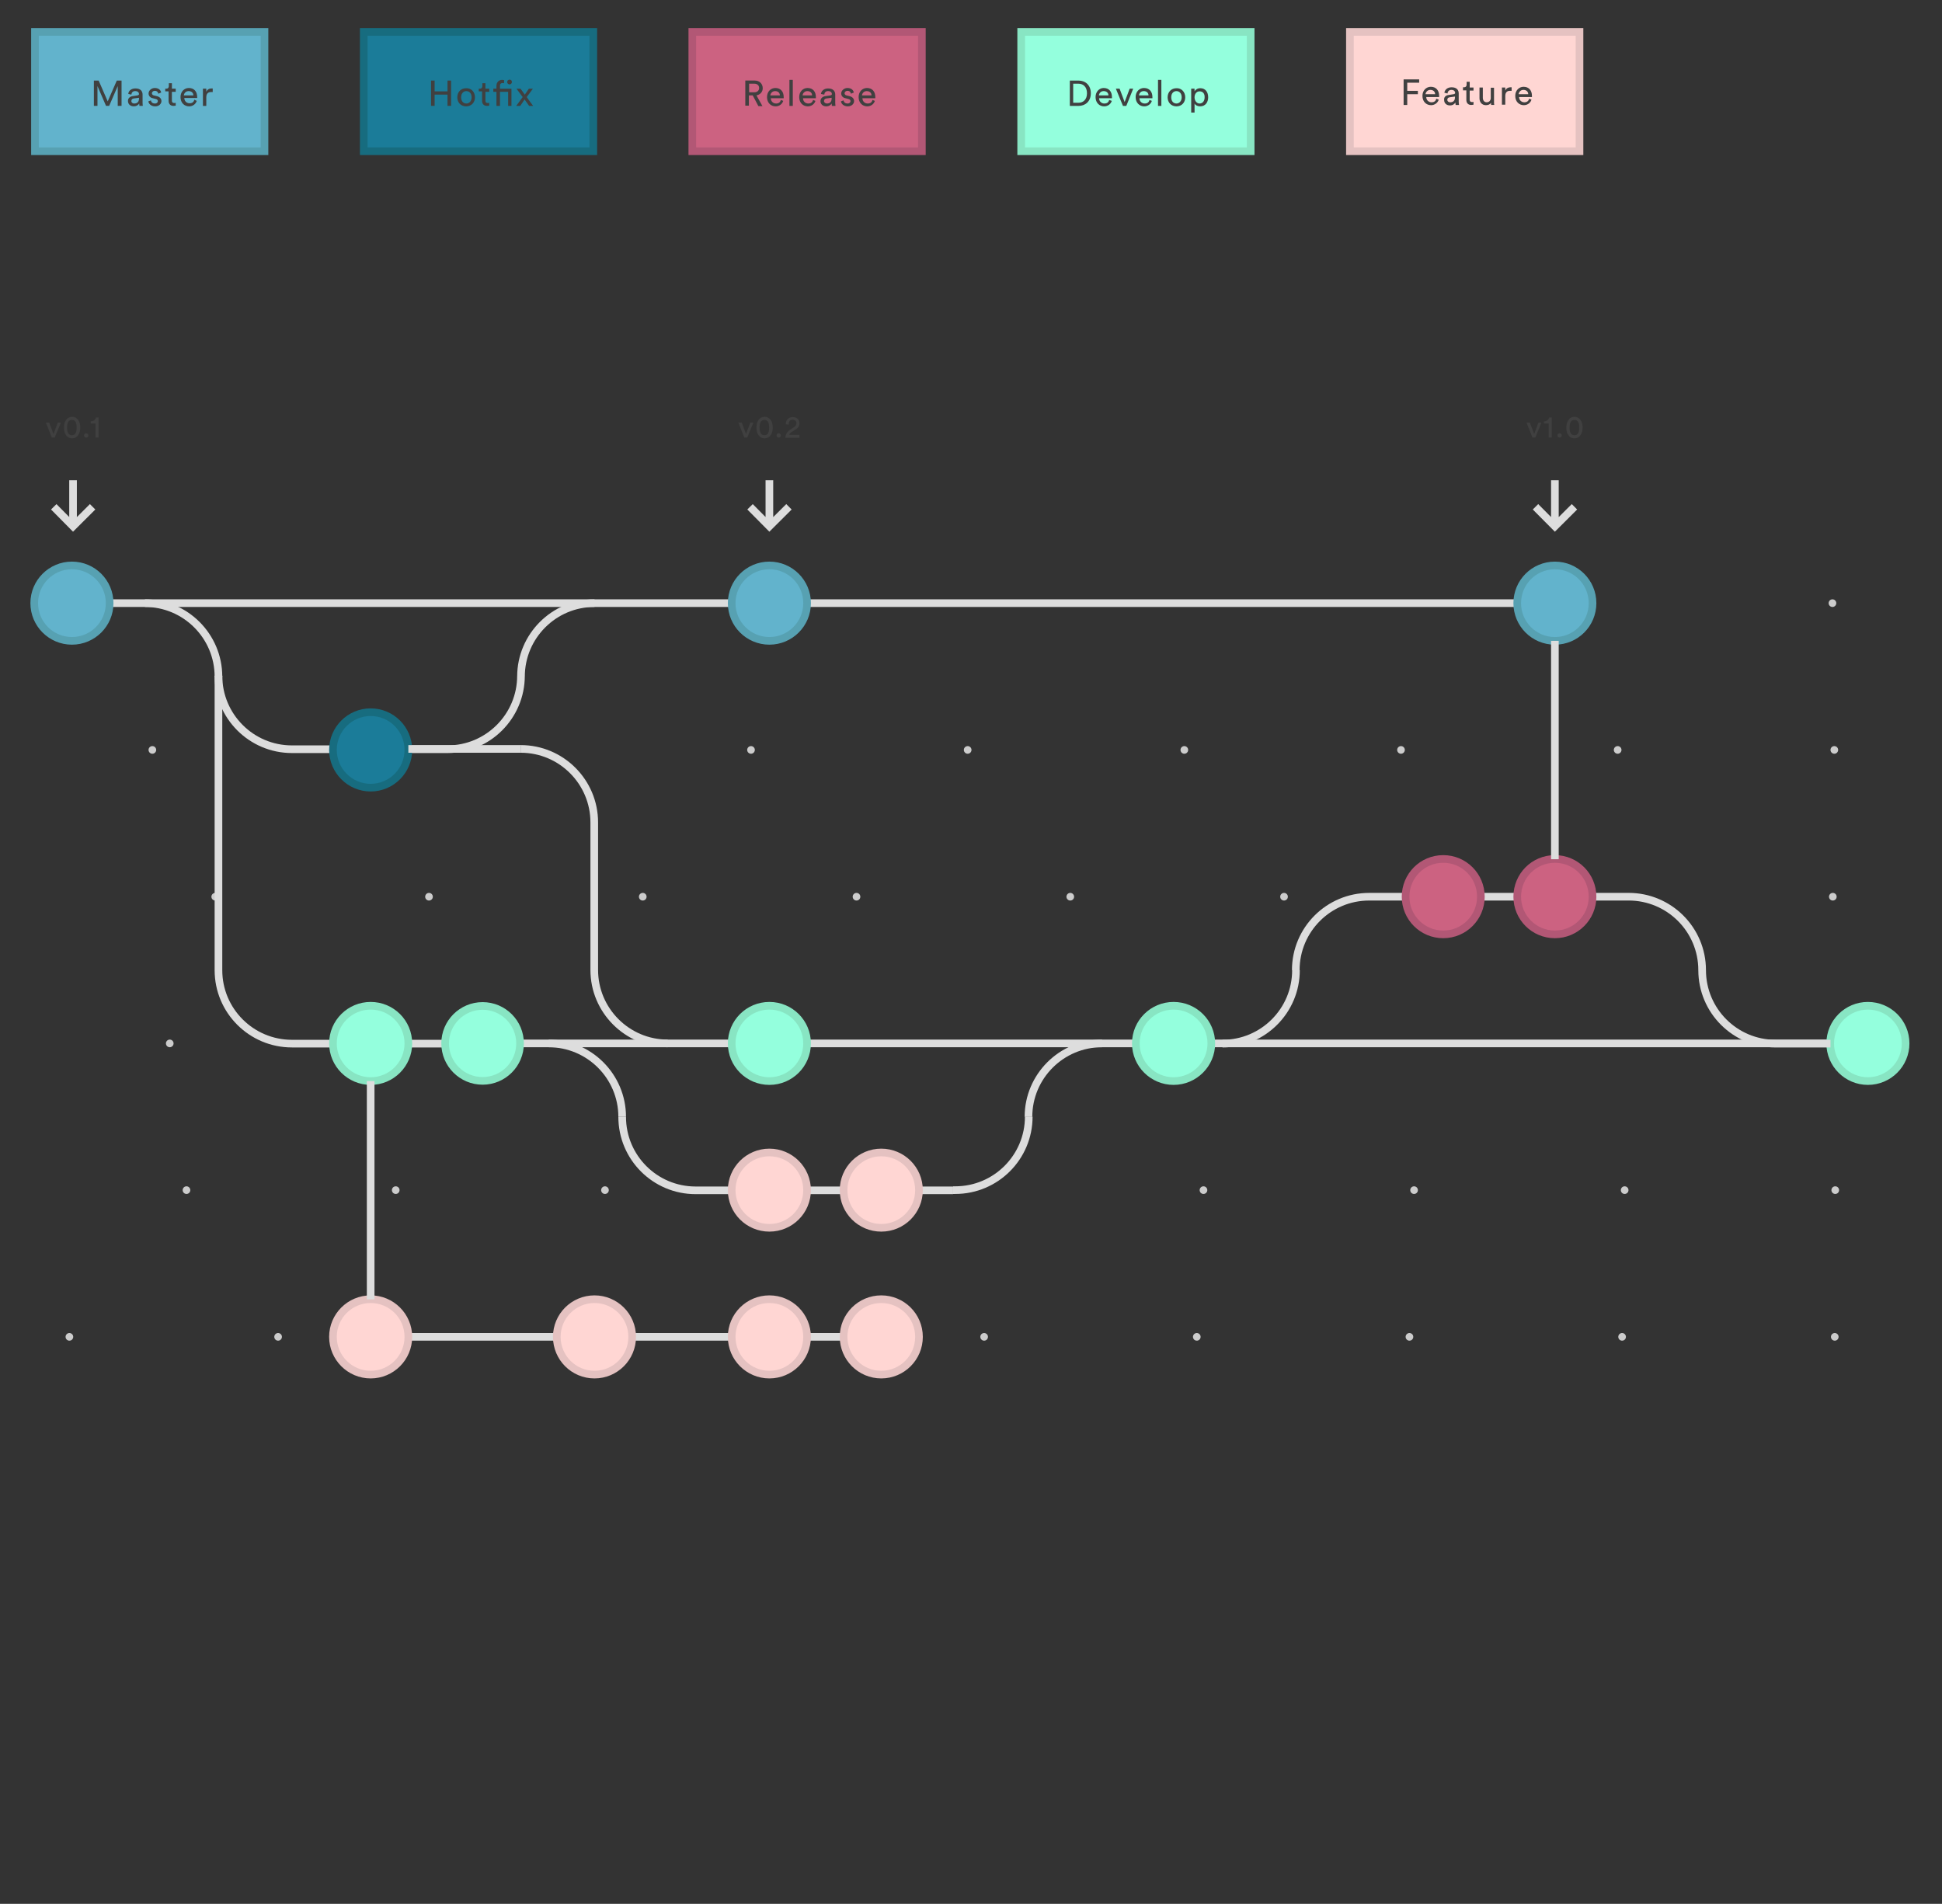 <?xml version="1.0" encoding="utf-8"?>
<!-- Generator: Adobe Illustrator 16.0.0, SVG Export Plug-In . SVG Version: 6.00 Build 0)  -->
<!DOCTYPE svg PUBLIC "-//W3C//DTD SVG 1.1//EN" "http://www.w3.org/Graphics/SVG/1.1/DTD/svg11.dtd">
<svg version="1.1" id="Layer_1" xmlns="http://www.w3.org/2000/svg" xmlns:xlink="http://www.w3.org/1999/xlink" x="0px" y="0px"
	 width="127px" height="124.5px" viewBox="-53.5 0 127 124.5" enable-background="new -53.5 0 127 124.5" xml:space="preserve">
<rect x="-53.5" y="0" width="127" height="124.5" fill="#333333" stroke="none"/>
<path fill="none" stroke="#DDDDDD" stroke-width="0.5" stroke-miterlimit="10" d="M13.758,73.036c0-2.65,2.157-4.803,4.809-4.803"/>
<path fill="none" stroke="#59AFE1" stroke-width="0.5" stroke-miterlimit="10" d="M8.829,68.233"/>
<path fill="none" stroke="#DDDDDD" stroke-width="0.5" stroke-miterlimit="10" d="M-12.812,73.036c0-2.65-2.155-4.803-4.806-4.803
	 M-26.795,87.422H6.583"/>
<path fill="#FFD6D3" stroke="#E5C2C1" stroke-width="0.5" stroke-miterlimit="10" d="M-3.185,84.96c1.362,0,2.465,1.103,2.465,2.462
	c0,1.365-1.103,2.469-2.465,2.469s-2.466-1.104-2.466-2.469C-5.65,86.062-4.547,84.96-3.185,84.96z"/>
<path fill="#FFD6D3" stroke="#E5C2C1" stroke-width="0.5" stroke-miterlimit="10" d="M4.133,84.96c1.362,0,2.466,1.103,2.466,2.462
	c0,1.365-1.104,2.469-2.466,2.469s-2.465-1.104-2.465-2.469C1.667,86.062,2.771,84.96,4.133,84.96z"/>
<path fill="#FFD6D3" stroke="#E5C2C1" stroke-width="0.5" stroke-miterlimit="10" d="M-14.622,84.96
	c1.362,0,2.465,1.103,2.465,2.462c0,1.365-1.103,2.469-2.465,2.469c-1.363,0-2.466-1.104-2.466-2.469
	C-17.088,86.062-15.985,84.96-14.622,84.96z"/>
<path fill="none" stroke="#DDDDDD" stroke-width="0.5" stroke-miterlimit="10" d="M68.652,68.233H-24.39"/>
<path fill="#94FFDD" stroke="#88E5C3" stroke-width="0.5" stroke-miterlimit="10" d="M23.248,65.771
	c1.358,0,2.468,1.097,2.468,2.462c0,1.359-1.109,2.463-2.468,2.463c-1.359,0-2.469-1.104-2.469-2.463
	C20.779,66.868,21.889,65.771,23.248,65.771z"/>
<path fill="#94FFDD" stroke="#88E5C3" stroke-width="0.5" stroke-miterlimit="10" d="M-3.185,65.771
	c1.362,0,2.465,1.097,2.465,2.462c0,1.359-1.103,2.463-2.465,2.463s-2.466-1.104-2.466-2.463
	C-5.65,66.868-4.547,65.771-3.185,65.771z"/>
<path fill="#94FFDD" stroke="#88E5C3" stroke-width="0.5" stroke-miterlimit="10" d="M68.652,65.771
	c1.365,0,2.468,1.097,2.468,2.462c0,1.359-1.103,2.463-2.468,2.463c-1.354,0-2.463-1.104-2.463-2.463
	C66.189,66.868,67.299,65.771,68.652,65.771z"/>
<path fill="none" stroke="#DDDDDD" stroke-width="0.5" stroke-miterlimit="10" d="M-12.812,73.036c0,2.658,2.151,4.805,4.806,4.805
	H8.829 M-39.214,44.188c0,2.651,2.152,4.807,4.806,4.807h2.701"/>
<path fill="#FFD6D3" stroke="#E5C2C1" stroke-width="0.5" stroke-miterlimit="10" d="M-3.185,75.365
	c1.362,0,2.465,1.103,2.465,2.463c0,1.364-1.103,2.463-2.465,2.463s-2.466-1.099-2.466-2.463
	C-5.65,76.468-4.547,75.365-3.185,75.365z"/>
<path fill="#FFD6D3" stroke="#E5C2C1" stroke-width="0.5" stroke-miterlimit="10" d="M4.133,75.365c1.362,0,2.466,1.103,2.466,2.463
	c0,1.364-1.104,2.463-2.466,2.463s-2.465-1.099-2.465-2.463C1.667,76.468,2.771,75.365,4.133,75.365z"/>
<path fill="none" stroke="#DDDDDD" stroke-width="0.5" stroke-miterlimit="10" d="M8.829,77.828H8.97
	c2.654,0,4.807-2.152,4.807-4.804"/>
<path fill="none" stroke="#CCCCCC" stroke-width="0.5" stroke-linecap="round" stroke-linejoin="round" d="M-41.305,49.04"/>
<path fill="none" stroke="#CCCCCC" stroke-width="0.5" stroke-linecap="round" stroke-linejoin="round" stroke-dasharray="0,14.305" d="
	M-43.536,49.04h-5.571"/>
<path fill="none" stroke="#CCCCCC" stroke-width="0.5" stroke-linecap="round" stroke-linejoin="round" d="M68.677,49.04"/>
<path fill="none" stroke="#CCCCCC" stroke-width="0.5" stroke-linecap="round" stroke-linejoin="round" stroke-dasharray="0,14.169" d="
	M66.458,49.04h-80.706"/>
<path fill="none" stroke="#CCCCCC" stroke-width="0.5" stroke-linecap="round" stroke-linejoin="round" d="M32.659,58.64"/>
<path fill="none" stroke="#CCCCCC" stroke-width="0.5" stroke-linecap="round" stroke-linejoin="round" stroke-dasharray="0,13.979" d="
	M30.471,58.64h-79.608"/>
<path fill="none" stroke="#CCCCCC" stroke-width="0.5" stroke-linecap="round" stroke-linejoin="round" d="M68.677,58.64"/>
<path fill="none" stroke="#CCCCCC" stroke-width="0.5" stroke-linecap="round" stroke-linejoin="round" stroke-dasharray="0,14.788" d="
	M66.36,58.64h-8.083"/>
<path fill="none" stroke="#CCCCCC" stroke-width="0.5" stroke-linecap="round" stroke-linejoin="round" d="M68.652,39.442"/>
<path fill="none" stroke="#CCCCCC" stroke-width="0.5" stroke-linecap="round" stroke-linejoin="round" stroke-dasharray="0,14.963" d="
	M66.336,39.442H53.487"/>
<path fill="none" stroke="#CCCCCC" stroke-width="0.5" stroke-linecap="round" stroke-linejoin="round" d="M52.316,39.442"/>
<path fill="none" stroke="#DDDDDD" stroke-width="0.5" stroke-miterlimit="10" d="M-39.214,44.248c0-2.65-2.155-4.806-4.806-4.806
	 M-19.429,44.188c0,2.651-2.154,4.807-4.806,4.807h-7.491 M-19.429,44.248c0-2.65,2.155-4.806,4.807-4.806 M-9.832,68.233
	c-2.654,0-4.806-2.157-4.806-4.803v-9.649 M-14.638,53.781c0-2.651-2.155-4.806-4.806-4.806"/>
<path fill="none" stroke="#DEEFF8" stroke-width="0.5" stroke-miterlimit="10" d="M8.829,39.442"/>
<path fill="#FFD6D3" stroke="#E5C2C1" stroke-width="0.5" stroke-miterlimit="10" d="M-29.26,84.96c1.362,0,2.465,1.103,2.465,2.462
	c0,1.365-1.103,2.469-2.465,2.469c-1.359,0-2.466-1.104-2.466-2.469C-31.726,86.062-30.62,84.96-29.26,84.96z"/>
<path fill="none" stroke="#DDDDDD" stroke-width="0.5" stroke-miterlimit="10" d="M48.184,39.442h-94.529"/>
<circle fill="#62B3CC" stroke="#57A1B2" stroke-width="0.5" stroke-miterlimit="10" cx="-48.796" cy="39.442" r="2.466"/>
<circle fill="#62B3CC" stroke="#57A1B2" stroke-width="0.5" stroke-miterlimit="10" cx="-3.185" cy="39.442" r="2.466"/>
<path fill="#62B3CC" stroke="#57A1B2" stroke-width="0.5" stroke-miterlimit="10" d="M48.184,36.977
	c1.366,0,2.463,1.104,2.463,2.466s-1.097,2.466-2.463,2.466c-1.365,0-2.462-1.104-2.462-2.466S46.818,36.977,48.184,36.977z"/>
<path fill="#404040" d="M-49.924,28.615h-0.186l-0.39-0.981h0.216L-50,28.383l0.281-0.749h0.201L-49.924,28.615z M-49.189,27.479
	c0.076-0.125,0.216-0.22,0.406-0.22c0.185,0,0.311,0.079,0.405,0.22c0.095,0.125,0.125,0.295,0.125,0.48
	c0,0.189-0.03,0.346-0.125,0.484c-0.08,0.125-0.22,0.221-0.405,0.221c-0.189,0-0.314-0.08-0.406-0.221
	c-0.095-0.124-0.125-0.295-0.125-0.484C-49.315,27.773-49.284,27.604-49.189,27.479z M-49.003,28.383
	c0.049,0.046,0.109,0.076,0.204,0.076c0.091,0,0.155-0.03,0.201-0.076c0.08-0.078,0.11-0.219,0.11-0.424
	c0-0.201-0.031-0.341-0.11-0.42c-0.045-0.045-0.109-0.076-0.201-0.076c-0.095,0-0.155,0.031-0.204,0.076
	c-0.077,0.079-0.11,0.219-0.11,0.42C-49.113,28.164-49.08,28.289-49.003,28.383z M-47.864,28.334c0.079,0,0.14,0.064,0.14,0.141
	c0,0.079-0.061,0.141-0.14,0.141s-0.14-0.062-0.14-0.141C-48.004,28.398-47.943,28.334-47.864,28.334z M-47.254,28.615v-0.921
	h-0.314v-0.14c0.189,0,0.314-0.109,0.345-0.25h0.171v1.311H-47.254z"/>
<path fill="none" stroke="#DDDDDD" stroke-width="0.5" stroke-miterlimit="10" d="M-48.723,34.151v-2.745 M-47.443,33.141
	l-1.28,1.276l-1.262-1.276"/>
<path fill="#404040" d="M-4.635,28.615h-0.189l-0.39-0.981h0.219l0.281,0.749l0.28-0.749h0.204L-4.635,28.615z M-3.904,27.479
	c0.079-0.125,0.219-0.22,0.408-0.22c0.186,0,0.311,0.079,0.406,0.22c0.091,0.125,0.125,0.295,0.125,0.48
	c0,0.189-0.033,0.346-0.125,0.484c-0.08,0.125-0.22,0.221-0.406,0.221c-0.189,0-0.313-0.08-0.408-0.221
	c-0.091-0.124-0.125-0.295-0.125-0.484C-4.029,27.773-3.995,27.604-3.904,27.479z M-3.715,28.383
	c0.046,0.046,0.11,0.076,0.201,0.076c0.095,0,0.158-0.03,0.204-0.076c0.08-0.078,0.109-0.219,0.109-0.424
	c0-0.201-0.03-0.341-0.109-0.42c-0.046-0.045-0.109-0.076-0.204-0.076c-0.091,0-0.155,0.031-0.201,0.076
	c-0.079,0.079-0.11,0.219-0.11,0.42C-3.825,28.164-3.794,28.289-3.715,28.383z M-2.575,28.334c0.076,0,0.14,0.064,0.14,0.141
	c0,0.079-0.064,0.141-0.14,0.141c-0.079,0-0.14-0.062-0.14-0.141C-2.715,28.398-2.654,28.334-2.575,28.334z M-2.109,27.743v-0.049
	c0-0.216,0.174-0.421,0.455-0.421c0.28,0,0.436,0.189,0.436,0.406c0,0.174-0.094,0.313-0.25,0.404l-0.265,0.174
	c-0.076,0.047-0.14,0.11-0.155,0.186h0.67v0.189h-0.92c0-0.219,0.094-0.375,0.311-0.53l0.22-0.144
	c0.125-0.076,0.189-0.17,0.189-0.279c0-0.125-0.079-0.234-0.25-0.234c-0.173,0-0.25,0.124-0.25,0.268v0.061L-2.109,27.743z"/>
<path fill="none" stroke="#DDDDDD" stroke-width="0.5" stroke-miterlimit="10" d="M-3.185,34.151v-2.745 M-1.905,33.141l-1.28,1.276
	l-1.265-1.276"/>
<path fill="#404040" d="M46.904,28.615h-0.184l-0.391-0.981h0.215l0.286,0.749l0.28-0.749h0.194L46.904,28.615z M47.781,28.615
	v-0.921h-0.316v-0.14c0.188,0,0.316-0.109,0.341-0.25h0.171v1.311H47.781z M48.495,28.334c0.079,0,0.141,0.064,0.141,0.141
	c0,0.079-0.062,0.141-0.141,0.141c-0.08,0-0.141-0.062-0.141-0.141C48.354,28.398,48.415,28.334,48.495,28.334z M49.062,27.479
	c0.073-0.125,0.214-0.22,0.402-0.22c0.184,0,0.311,0.079,0.402,0.22c0.098,0.125,0.128,0.295,0.128,0.48
	c0,0.189-0.03,0.346-0.128,0.484c-0.072,0.125-0.219,0.221-0.402,0.221c-0.188,0-0.317-0.08-0.402-0.221
	c-0.098-0.124-0.128-0.295-0.128-0.484C48.934,27.773,48.977,27.604,49.062,27.479z M49.257,28.383
	c0.049,0.046,0.109,0.076,0.207,0.076s0.158-0.03,0.201-0.076c0.08-0.078,0.109-0.219,0.109-0.424c0-0.201-0.029-0.341-0.109-0.42
	c-0.043-0.045-0.104-0.076-0.201-0.076s-0.158,0.031-0.207,0.076c-0.073,0.079-0.11,0.219-0.11,0.42
	C49.146,28.164,49.184,28.289,49.257,28.383z"/>
<path fill="none" stroke="#DDDDDD" stroke-width="0.5" stroke-miterlimit="10" d="M48.184,34.151v-2.745 M49.464,33.141l-1.28,1.276
	l-1.268-1.276"/>
<path fill="none" stroke="#CCCCCC" stroke-width="0.5" stroke-linecap="round" stroke-linejoin="round" d="M-40.448,68.233"/>
<path fill="none" stroke="#CCCCCC" stroke-width="0.5" stroke-linecap="round" stroke-linejoin="round" stroke-dasharray="0,12.543" d="
	M-42.399,68.233h-6.848"/>
<path fill="none" stroke="#CCCCCC" stroke-width="0.5" stroke-linecap="round" stroke-linejoin="round" d="M-11.797,77.828"/>
<path fill="none" stroke="#CCCCCC" stroke-width="0.5" stroke-linecap="round" stroke-linejoin="round" stroke-dasharray="0,13.684" d="
	M-13.937,77.828h-35.219"/>
<path fill="none" stroke="#CCCCCC" stroke-width="0.5" stroke-linecap="round" stroke-linejoin="round" d="M68.677,77.828"/>
<path fill="none" stroke="#CCCCCC" stroke-width="0.5" stroke-linecap="round" stroke-linejoin="round" stroke-dasharray="0,13.772" d="
	M66.519,77.828H13.867"/>
<path fill="none" stroke="#CCCCCC" stroke-width="0.5" stroke-linecap="round" stroke-linejoin="round" d="M-33.192,87.422"/>
<path fill="none" stroke="#CCCCCC" stroke-width="0.5" stroke-linecap="round" stroke-linejoin="round" stroke-dasharray="0,13.649" d="
	M-35.313,87.422h-13.858"/>
<path fill="none" stroke="#CCCCCC" stroke-width="0.5" stroke-linecap="round" stroke-linejoin="round" d="M68.677,87.422"/>
<path fill="none" stroke="#CCCCCC" stroke-width="0.5" stroke-linecap="round" stroke-linejoin="round" stroke-dasharray="0,13.907" d="
	M66.487,87.422h-57.5"/>
<path fill="none" stroke="#CCCCCC" stroke-width="0.5" stroke-linecap="round" stroke-linejoin="round" d="M7.909,87.422"/>
<path fill="#CC6281" stroke="#B25775" stroke-width="0.5" stroke-miterlimit="10" d="M-8.225,2.087H6.787v7.802H-8.225V2.087z"/>
<path fill="#404040" d="M-4.275,6.238h-0.25v0.67H-4.76v-1.64h0.625c0.311,0,0.515,0.22,0.515,0.5c0,0.235-0.159,0.421-0.409,0.47
	l0.39,0.701h-0.265L-4.275,6.238z M-4.169,6.034c0.189,0,0.314-0.109,0.314-0.28c0-0.171-0.125-0.281-0.314-0.281H-4.51v0.561
	H-4.169z M-2.279,6.598c-0.064,0.201-0.25,0.357-0.5,0.357c-0.295,0-0.561-0.217-0.561-0.607c0-0.36,0.25-0.594,0.546-0.594
	c0.344,0,0.545,0.234,0.545,0.594v0.076H-3.09c0,0.205,0.155,0.345,0.341,0.345c0.189,0,0.28-0.095,0.313-0.235L-2.279,6.598z
	 M-2.499,6.238c0-0.156-0.109-0.28-0.311-0.28c-0.188,0-0.295,0.14-0.313,0.28H-2.499z M-1.874,6.924V5.223h0.22v1.701H-1.874z
	 M-0.174,6.598c-0.061,0.201-0.25,0.357-0.5,0.357c-0.295,0-0.561-0.217-0.561-0.607c0-0.36,0.25-0.594,0.546-0.594
	c0.344,0,0.545,0.234,0.545,0.594v0.076h-0.841c0,0.205,0.155,0.345,0.344,0.345c0.186,0,0.281-0.095,0.311-0.235L-0.174,6.598z
	 M-0.393,6.238c0-0.156-0.106-0.28-0.311-0.28c-0.186,0-0.295,0.14-0.311,0.28H-0.393z M0.497,6.284l0.314-0.046
	c0.061-0.016,0.091-0.049,0.091-0.08c0-0.109-0.076-0.201-0.25-0.201c-0.156,0-0.232,0.091-0.248,0.231L0.186,6.144
	c0.031-0.219,0.219-0.36,0.467-0.36c0.344,0,0.469,0.189,0.469,0.406v0.548c0,0.091,0.016,0.155,0.016,0.186H0.902
	c0-0.031-0.015-0.08-0.015-0.155C0.842,6.844,0.731,6.955,0.531,6.955c-0.235,0-0.375-0.156-0.375-0.342
	C0.156,6.424,0.312,6.299,0.497,6.284L0.497,6.284z M0.887,6.439V6.394L0.545,6.439C0.451,6.454,0.387,6.503,0.387,6.613
	c0,0.076,0.08,0.156,0.189,0.156C0.747,6.769,0.887,6.689,0.887,6.439z M1.667,6.564c0.015,0.125,0.109,0.205,0.265,0.205
	c0.125,0,0.189-0.08,0.189-0.156c0-0.064-0.049-0.125-0.14-0.14L1.792,6.424c-0.17-0.03-0.28-0.155-0.28-0.311
	c0-0.189,0.188-0.359,0.405-0.359c0.314,0,0.405,0.204,0.421,0.295L2.152,6.128C2.137,6.064,2.091,5.939,1.917,5.939
	c-0.109,0-0.186,0.08-0.186,0.159c0,0.061,0.045,0.125,0.125,0.14l0.186,0.046c0.204,0.045,0.313,0.17,0.313,0.329
	c0,0.156-0.143,0.342-0.408,0.342c-0.311,0-0.436-0.202-0.451-0.326L1.667,6.564L1.667,6.564z M3.712,6.598
	c-0.061,0.201-0.25,0.357-0.5,0.357c-0.295,0-0.561-0.217-0.561-0.607c0-0.36,0.25-0.594,0.546-0.594
	c0.345,0,0.545,0.234,0.545,0.594v0.076H2.901c0,0.205,0.156,0.345,0.342,0.345c0.188,0,0.283-0.095,0.313-0.235L3.712,6.598z
	 M3.493,6.238c0-0.156-0.11-0.28-0.312-0.28c-0.189,0-0.295,0.14-0.311,0.28H3.493z"/>
<path fill="#94FFDD" stroke="#88E5C3" stroke-width="0.5" stroke-miterlimit="10" d="M13.282,2.087h15.007v7.802H13.282V2.087z"/>
<path fill="#404040" d="M16.463,6.924V5.269h0.574c0.427,0,0.799,0.281,0.799,0.83c0,0.545-0.372,0.826-0.799,0.826H16.463z
	 M17.024,6.72c0.312,0,0.561-0.202,0.561-0.622c0-0.424-0.249-0.625-0.561-0.625h-0.341V6.72H17.024z M19.207,6.598
	c-0.062,0.201-0.251,0.357-0.5,0.357c-0.293,0-0.561-0.217-0.561-0.607c0-0.36,0.25-0.594,0.53-0.594
	c0.347,0,0.542,0.234,0.542,0.594v0.076h-0.841c0,0.205,0.158,0.345,0.342,0.345c0.194,0,0.285-0.095,0.316-0.235L19.207,6.598z
	 M18.987,6.238c0-0.156-0.11-0.28-0.311-0.28c-0.188,0-0.299,0.14-0.312,0.28H18.987z M20.157,6.924h-0.22l-0.463-1.125h0.244
	l0.329,0.875l0.329-0.875h0.231L20.157,6.924z M21.827,6.598c-0.061,0.201-0.249,0.357-0.5,0.357c-0.291,0-0.561-0.217-0.561-0.607
	c0-0.36,0.25-0.594,0.549-0.594c0.342,0,0.549,0.234,0.549,0.594v0.076h-0.848c0,0.205,0.153,0.345,0.348,0.345
	c0.183,0,0.28-0.095,0.305-0.235L21.827,6.598z M21.608,6.238c0-0.156-0.11-0.28-0.311-0.28c-0.189,0-0.3,0.14-0.311,0.28H21.608z
	 M22.23,6.924V5.223h0.219v1.701H22.23z M24.01,6.363c0,0.341-0.231,0.592-0.572,0.592c-0.342,0-0.58-0.25-0.58-0.592
	c0-0.344,0.238-0.594,0.58-0.594C23.766,5.754,24.01,6.019,24.01,6.363z M23.778,6.363c0-0.265-0.158-0.405-0.341-0.405
	c-0.189,0-0.342,0.14-0.342,0.405c0,0.266,0.152,0.406,0.342,0.406C23.62,6.769,23.778,6.613,23.778,6.363z M24.4,7.359v-1.56h0.219
	v0.174c0.062-0.11,0.189-0.205,0.378-0.205c0.341,0,0.513,0.265,0.513,0.594c0,0.326-0.183,0.592-0.524,0.592
	c-0.177,0-0.317-0.077-0.366-0.186v0.591H24.4z M24.948,5.973c-0.201,0-0.329,0.17-0.329,0.39c0,0.235,0.146,0.406,0.329,0.406
	c0.207,0,0.33-0.171,0.33-0.406C25.289,6.128,25.168,5.973,24.948,5.973z"/>
<path fill="#1B7C99" stroke="#176C7F" stroke-width="0.5" stroke-miterlimit="10" d="M-29.711,2.087h15.01v7.802h-15.01V2.087z"/>
<path fill="#404040" d="M-24.235,6.924V6.189h-0.841v0.734h-0.235V5.269h0.235v0.705h0.841V5.269H-24v1.655H-24.235z M-22.439,6.363
	c0,0.341-0.235,0.592-0.579,0.592c-0.342,0-0.576-0.25-0.576-0.592c0-0.344,0.234-0.594,0.576-0.594
	C-22.674,5.754-22.439,6.019-22.439,6.363z M-22.659,6.363c0-0.265-0.155-0.405-0.341-0.405c-0.189,0-0.344,0.14-0.344,0.405
	c0,0.266,0.155,0.406,0.344,0.406C-22.814,6.769-22.659,6.613-22.659,6.363z M-21.754,5.799h0.25v0.204h-0.25V6.58
	c0,0.109,0.049,0.158,0.155,0.158c0.034,0,0.064,0,0.094-0.018v0.189c-0.015,0-0.079,0.015-0.155,0.015
	c-0.189,0-0.314-0.125-0.314-0.326V5.973h-0.216V5.799h0.061c0.125,0,0.174-0.076,0.174-0.171V5.443h0.201V5.799z M-20.535,5.239
	v0.204c-0.018,0-0.049-0.015-0.094-0.015c-0.079,0-0.174,0.03-0.174,0.186v0.186h0.75v1.125h-0.216v-0.92h-0.534v0.92h-0.231v-0.92
	h-0.204V5.799h0.204V5.613c0-0.25,0.171-0.39,0.375-0.39C-20.599,5.223-20.553,5.239-20.535,5.239z M-20.178,5.208
	c0.095,0,0.155,0.061,0.155,0.155c0,0.094-0.076,0.156-0.155,0.156c-0.091,0-0.155-0.076-0.155-0.156
	C-20.333,5.269-20.254,5.208-20.178,5.208z M-19.319,6.348l-0.405-0.548h0.265l0.28,0.39l0.265-0.39h0.265l-0.405,0.548
	c0.061,0.092,0.344,0.481,0.42,0.576h-0.265l-0.295-0.421l-0.281,0.421h-0.265L-19.319,6.348z"/>
<path fill="#62B3CC" stroke="#57A1B2" stroke-width="0.5" stroke-miterlimit="10" d="M-51.213,2.087h15.01v7.802h-15.01V2.087z"/>
<path fill="#404040" d="M-45.8,6.924V5.628l-0.561,1.295h-0.205l-0.56-1.295v1.295h-0.235V5.269h0.313l0.592,1.36l0.594-1.36h0.311
	v1.655H-45.8z M-44.8,6.284l0.295-0.046c0.064-0.016,0.095-0.049,0.095-0.08c0-0.109-0.08-0.201-0.25-0.201
	c-0.155,0-0.235,0.091-0.25,0.231l-0.201-0.046c0.016-0.219,0.216-0.36,0.466-0.36c0.344,0,0.469,0.189,0.469,0.406v0.548
	c0,0.091,0.015,0.155,0.015,0.186h-0.219c0-0.031-0.016-0.08-0.016-0.155c-0.045,0.076-0.155,0.186-0.359,0.186
	c-0.234,0-0.375-0.156-0.375-0.342C-45.145,6.424-44.989,6.299-44.8,6.284z M-44.41,6.439V6.394l-0.345,0.046
	c-0.091,0.015-0.155,0.063-0.155,0.173c0,0.076,0.064,0.156,0.189,0.156C-44.551,6.769-44.41,6.689-44.41,6.439z M-43.63,6.564
	c0.016,0.125,0.11,0.205,0.266,0.205c0.125,0,0.186-0.08,0.186-0.156c0-0.064-0.045-0.125-0.14-0.14l-0.186-0.049
	c-0.17-0.03-0.28-0.155-0.28-0.311c0-0.189,0.186-0.359,0.406-0.359c0.311,0,0.405,0.204,0.42,0.295l-0.186,0.079
	c-0.015-0.064-0.064-0.189-0.234-0.189c-0.11,0-0.189,0.08-0.189,0.159c0,0.061,0.049,0.125,0.125,0.14l0.189,0.046
	c0.201,0.045,0.311,0.17,0.311,0.329c0,0.156-0.14,0.342-0.405,0.342c-0.311,0-0.436-0.202-0.451-0.326L-43.63,6.564z
	 M-42.259,5.799h0.25v0.204h-0.25V6.58c0,0.109,0.049,0.158,0.159,0.158c0.03,0,0.061,0,0.091-0.018v0.189
	c-0.015,0-0.077,0.015-0.155,0.015c-0.186,0-0.311-0.125-0.311-0.326V5.973h-0.219V5.799h0.064c0.125,0,0.171-0.076,0.171-0.171
	V5.443h0.201V5.799z M-40.634,6.598c-0.064,0.201-0.25,0.357-0.5,0.357c-0.295,0-0.561-0.217-0.561-0.607
	c0-0.36,0.25-0.594,0.545-0.594c0.344,0,0.545,0.234,0.545,0.594v0.061h-0.841c0,0.204,0.155,0.344,0.341,0.344
	c0.189,0,0.283-0.094,0.313-0.235L-40.634,6.598z M-40.854,6.238c0-0.156-0.109-0.28-0.311-0.28c-0.189,0-0.296,0.14-0.314,0.28
	H-40.854z M-39.604,6.019h-0.094c-0.186,0-0.311,0.095-0.311,0.344v0.561h-0.22V5.799h0.22v0.204c0.076-0.171,0.216-0.22,0.341-0.22
	h0.079v0.235H-39.604z"/>
<path fill="#FFD6D3" stroke="#E5C2C1" stroke-width="0.5" stroke-miterlimit="10" d="M34.78,2.087h15.014v7.802H34.78V2.087z"/>
<path fill="#404040" d="M38.291,6.844V5.193h1.018v0.216h-0.78v0.53h0.695v0.22h-0.695v0.705h-0.237V6.844z M40.59,6.518
	c-0.067,0.202-0.257,0.36-0.501,0.36c-0.305,0-0.566-0.219-0.566-0.609c0-0.359,0.25-0.594,0.549-0.594
	c0.341,0,0.542,0.235,0.542,0.594v0.079h-0.841c0,0.201,0.158,0.341,0.342,0.341c0.188,0,0.28-0.091,0.316-0.235L40.59,6.518z
	 M40.352,6.159c0-0.155-0.11-0.28-0.312-0.28c-0.188,0-0.298,0.14-0.316,0.28H40.352z M41.26,6.208l0.304-0.049
	c0.067-0.015,0.098-0.045,0.098-0.076c0-0.109-0.079-0.204-0.249-0.204c-0.152,0-0.238,0.095-0.25,0.235l-0.207-0.049
	c0.036-0.217,0.219-0.357,0.475-0.357c0.342,0,0.464,0.186,0.464,0.406v0.561c0,0.095,0.019,0.155,0.019,0.189h-0.22
	c0-0.034-0.019-0.08-0.019-0.159c-0.043,0.08-0.152,0.189-0.354,0.189c-0.237,0-0.378-0.155-0.378-0.344
	C40.912,6.348,41.053,6.223,41.26,6.208z M41.65,6.363V6.314l-0.349,0.049c-0.091,0.015-0.152,0.061-0.152,0.171
	c0,0.079,0.073,0.155,0.184,0.155C41.504,6.689,41.65,6.613,41.65,6.363z M42.613,5.723h0.249v0.201h-0.249v0.594
	c0,0.11,0.049,0.156,0.157,0.156c0.031,0,0.062,0,0.092-0.015v0.186c-0.018,0-0.079,0.019-0.151,0.019
	c-0.195,0-0.317-0.125-0.317-0.33V5.909h-0.22V5.708h0.061c0.128,0,0.177-0.079,0.177-0.173V5.348h0.202V5.723L42.613,5.723z
	 M43.674,6.878c-0.269,0-0.421-0.204-0.421-0.454V5.723h0.219v0.67c0,0.155,0.08,0.295,0.251,0.295c0.17,0,0.268-0.125,0.268-0.28
	v-0.67h0.213v0.92c0,0.094,0,0.17,0.019,0.205h-0.208c0-0.034-0.011-0.095-0.011-0.144C43.954,6.829,43.813,6.878,43.674,6.878z
	 M45.344,5.939h-0.098c-0.183,0-0.306,0.095-0.306,0.345v0.56h-0.219V5.723h0.219v0.201c0.074-0.17,0.221-0.217,0.342-0.217h0.073
	v0.231H45.344z M46.653,6.518c-0.06,0.202-0.249,0.36-0.499,0.36c-0.299,0-0.562-0.219-0.562-0.609c0-0.359,0.251-0.594,0.544-0.594
	c0.347,0,0.548,0.235,0.548,0.594v0.079h-0.841c0,0.201,0.158,0.341,0.341,0.341c0.188,0,0.28-0.091,0.317-0.235L46.653,6.518z
	 M46.44,6.159c0-0.155-0.11-0.28-0.316-0.28c-0.183,0-0.293,0.14-0.311,0.28H46.44z"/>
<path fill="none" stroke="#DDDDDD" stroke-width="0.5" stroke-miterlimit="10" d="M-39.214,44.188v19.255
	c0,2.652,2.152,4.804,4.806,4.804h14.934"/>
<circle fill="#94FFDD" stroke="#88E5C3" stroke-width="0.5" stroke-miterlimit="10" cx="-21.94" cy="68.233" r="2.45"/>
<path fill="#94FFDD" stroke="#88E5C3" stroke-width="0.5" stroke-miterlimit="10" d="M-29.26,65.771
	c1.362,0,2.465,1.097,2.465,2.462c0,1.359-1.103,2.463-2.465,2.463c-1.359,0-2.466-1.104-2.466-2.463
	C-31.726,66.868-30.62,65.771-29.26,65.771z"/>
<path fill="#1B7C99" stroke="#176C7F" stroke-width="0.5" stroke-miterlimit="10" d="M-29.26,46.574
	c1.362,0,2.465,1.103,2.465,2.466c0,1.358-1.103,2.468-2.465,2.468c-1.359,0-2.466-1.109-2.466-2.468
	C-31.726,47.677-30.62,46.574-29.26,46.574z"/>
<path fill="none" stroke="#DDDDDD" stroke-width="0.5" stroke-miterlimit="10" d="M31.252,63.442c0,2.652-2.152,4.804-4.805,4.804
	 M57.814,63.442c0,2.652,2.151,4.804,4.803,4.804h3.59 M36.188,58.64h-0.146c-2.651,0-4.803,2.146-4.803,4.803 M57.814,63.442
	c0-2.657-2.157-4.803-4.81-4.803H36.188"/>
<path fill="#CC6281" stroke="#B25775" stroke-width="0.5" stroke-miterlimit="10" d="M48.184,56.171
	c1.366,0,2.463,1.103,2.463,2.469c0,1.358-1.097,2.463-2.463,2.463c-1.365,0-2.462-1.104-2.462-2.463
	C45.722,57.273,46.818,56.171,48.184,56.171z"/>
<path fill="#CC6281" stroke="#B25775" stroke-width="0.5" stroke-miterlimit="10" d="M40.882,56.171
	c1.365,0,2.462,1.103,2.462,2.469c0,1.358-1.097,2.463-2.462,2.463s-2.462-1.104-2.462-2.463
	C38.42,57.273,39.517,56.171,40.882,56.171z"/>
<path fill="none" stroke="#DDDDDD" stroke-width="0.5" stroke-miterlimit="10" d="M-29.26,70.696v14.274 M-26.795,48.976h7.366
	 M48.184,56.189V41.908"/>
</svg>
